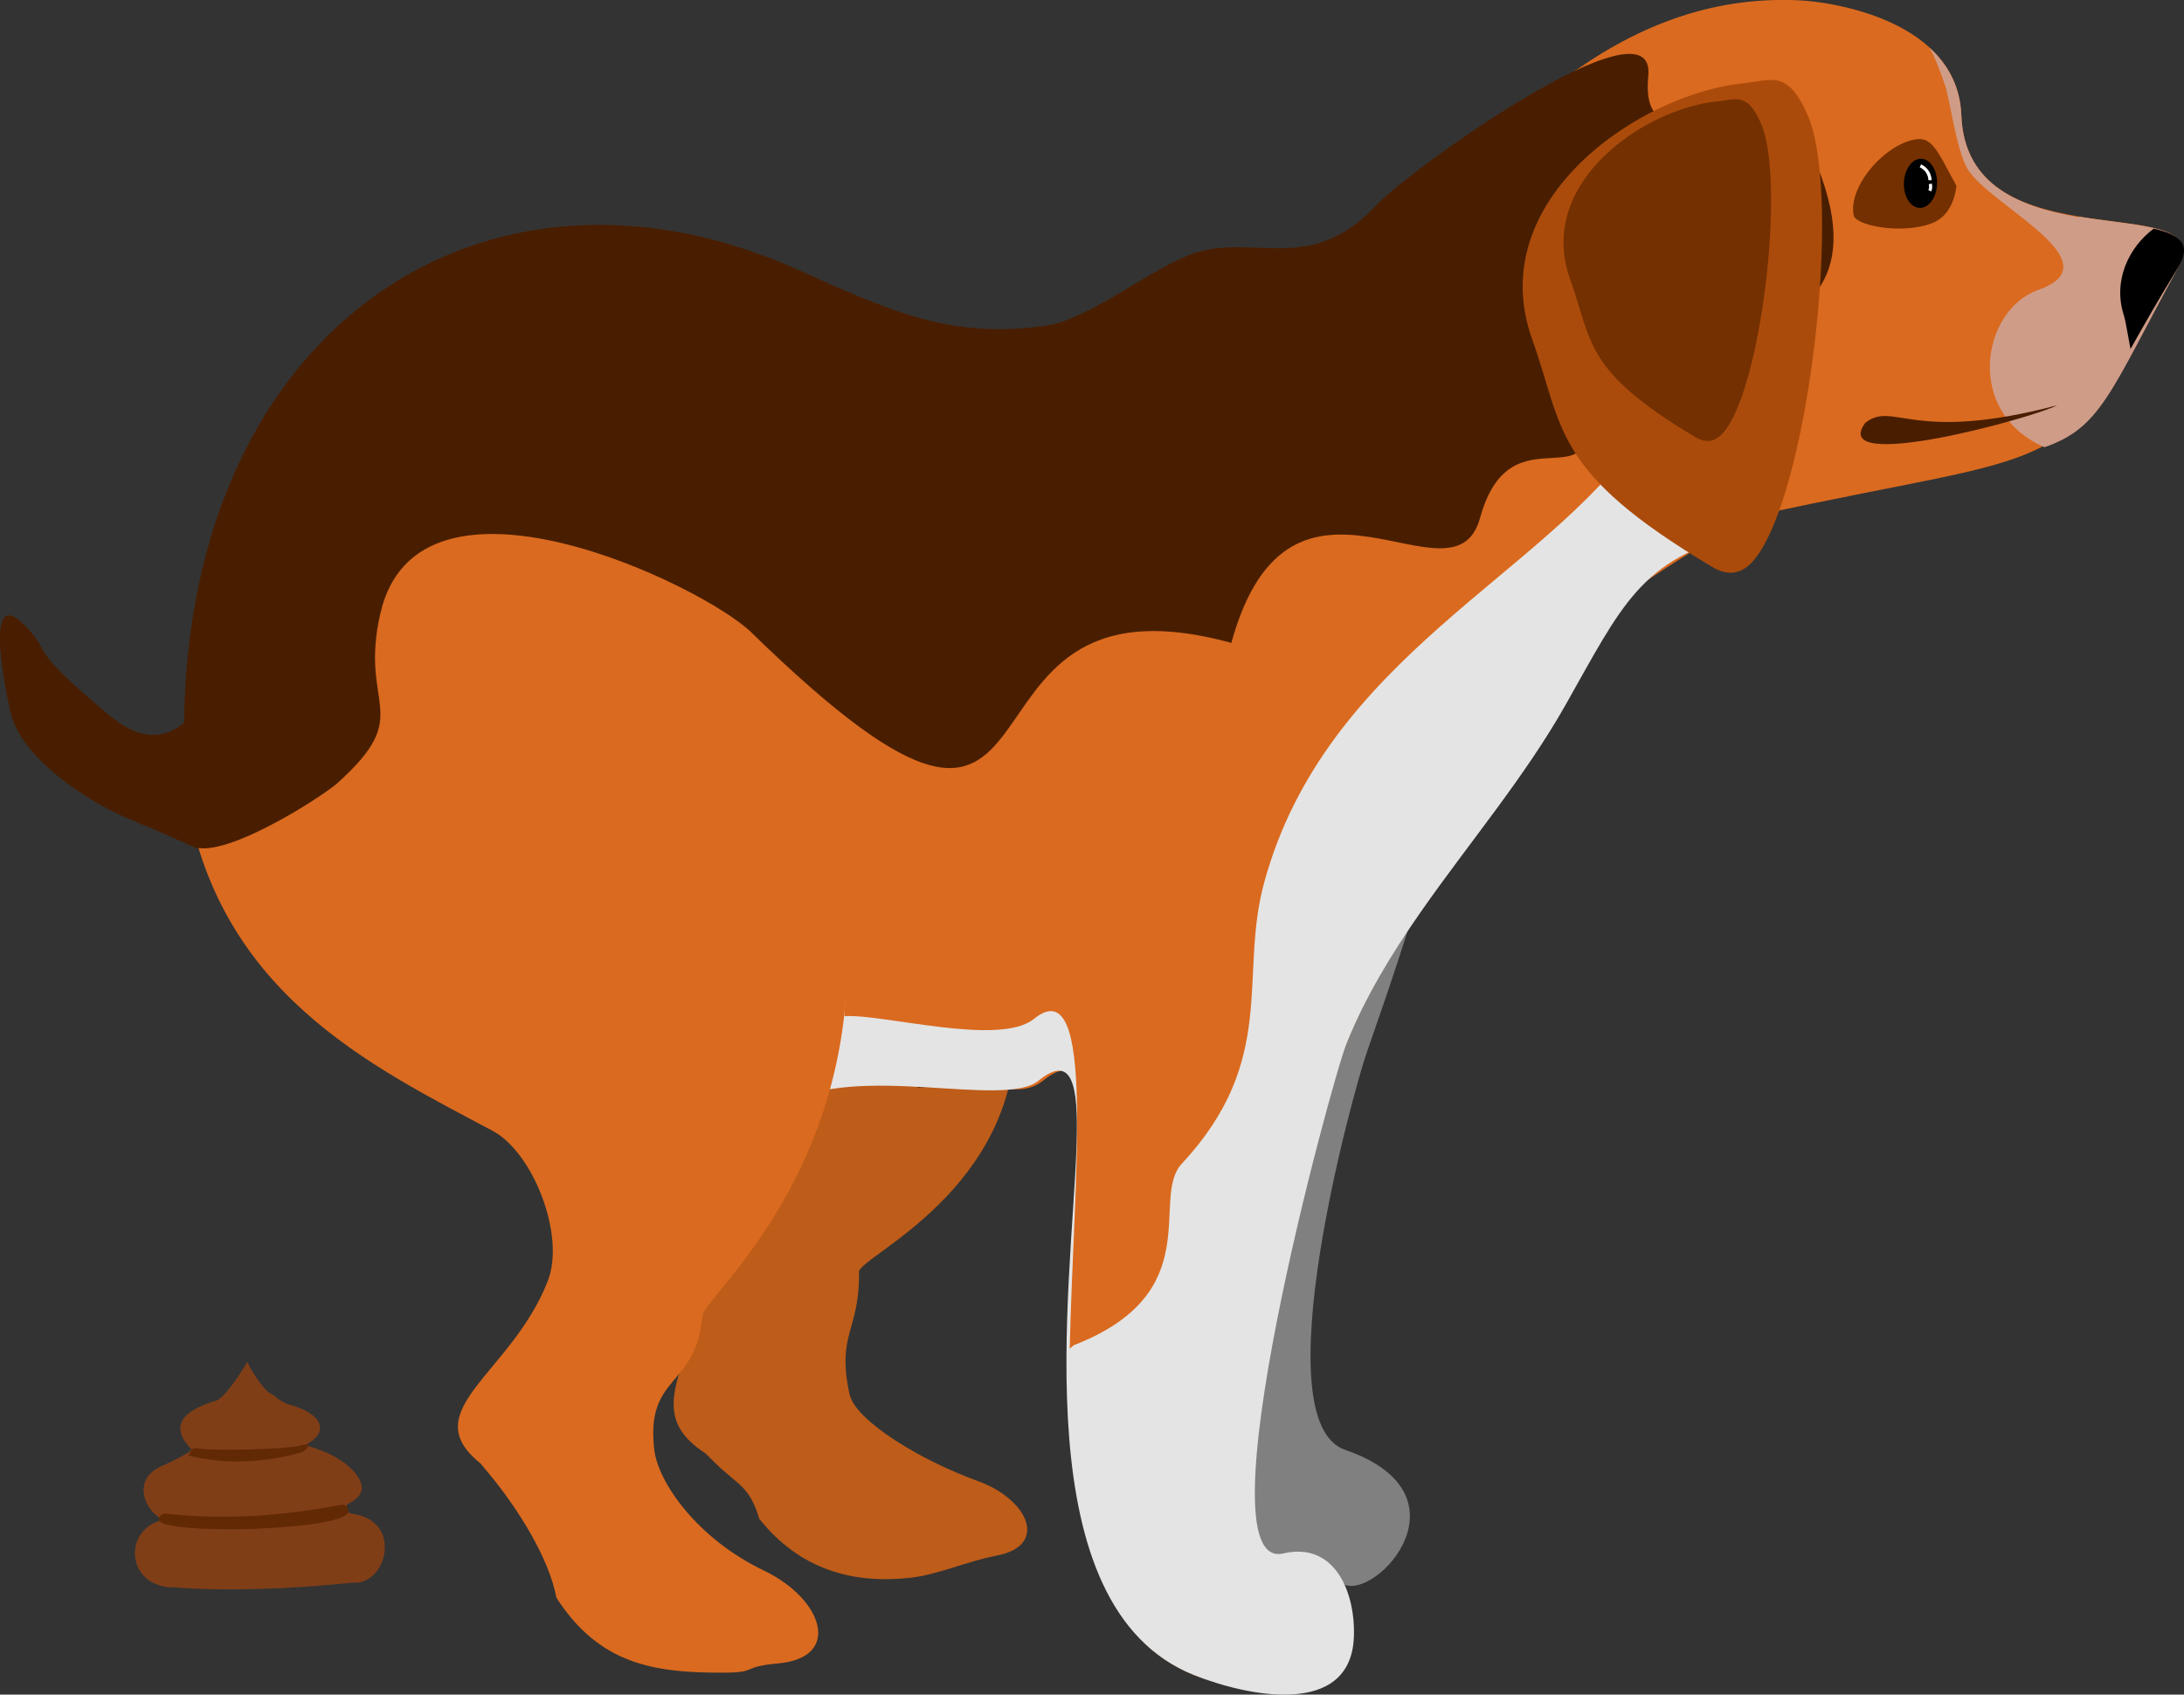 <?xml version="1.0" encoding="UTF-8"?>
<svg id="Vrstva_1" data-name="Vrstva 1" xmlns="http://www.w3.org/2000/svg" viewBox="0 0 184.48 143.12">
  <rect x="0" y="0" width="184.48" height="143.12" fill="#333333" stroke="none"/>
  <defs>
    <style>
      .cls-1 {
        fill: #fff;
      }

      .cls-2 {
        fill: #491e00;
      }

      .cls-2, .cls-3, .cls-4, .cls-5, .cls-6, .cls-7, .cls-8, .cls-9, .cls-10, .cls-11, .cls-12 {
        fill-rule: evenodd;
      }

      .cls-3 {
        fill: #622905;
      }

      .cls-4 {
        fill: gray;
      }

      .cls-5 {
        fill: #da6a1f;
      }

      .cls-6 {
        fill: #cf9c88;
      }

      .cls-7 {
        fill: #ab4b0b;
      }

      .cls-8 {
        fill: #be5c19;
      }

      .cls-9 {
        fill: #803e17;
      }

      .cls-10 {
        fill: #743000;
      }

      .cls-11 {
        fill: #e4e4e4;
      }
    </style>
  </defs>
  <path class="cls-8" d="M62.27,53.13c-5.47,1.13-10.7,4.26-14.71,12.21-2.72,5.41-1.79,18.63,1.26,24.09l.26,.46c.83,1.48,3.6,5.61,5.01,6.45,.33,2.14,6.98,7.54,5.44,13.12-1.85,6.69-4.88,10.1,.06,13.29l.75,.74c1.99,1.97,2.96,1.97,3.79,4.78,3.44,4.32,7.9,5.49,12.63,5,2.45-.25,4.84-1.39,7.44-1.89,4.41-.85,2.66-4.76-1.62-6.3-4.83-1.74-10.34-5.1-10.82-7.33-1.12-5.14,.87-5.31,.8-10.34-.02-1.26,13.59-6.96,13.2-20.82-.03-1,.1-1.79,.36-2.39l-.05-.19h0s-.05-.18-.05-.18l-.03-.1-.03-.09-.06-.18h0s-.06-.18-.06-.18l-.06-.18-.05-.16v-.02s-.12-.35-.12-.35l-.05-.14v-.03s-.07-.17-.07-.17l-.02-.05-.04-.12-.05-.13v-.04s-.08-.16-.08-.16c-1.17-3.23-2-5-1.78-6.19l-21.24-22.44h0Z"/>
  <path class="cls-2" d="M11.82,69.55c-4.6-1.75-10.18-5.72-10.95-9.46-.04-.19-2.57-11.06,1.15-7.34,2.65,2.65-.16,1.52,7.22,7.67,6.42,5.34,8.82-4.04,10.42-4.11-3.4,14.01,1.73,15.98-.5,16.21-.69,.08-5.3-2.18-7.35-2.96h0Z"/>
  <path class="cls-4" d="M100.58,74.67c10.79-8.74-18.79,59.58,12.96,59.16,2.84,1.21,10.88-7.65,.08-11.38-7.03-2.42,.69-30.3,1.83-33.56,7.63-21.88,10.17-31.41-3.45-30.88-9.2,.36-.9-9.06-3.75-10.27-14.7-6.22-9.8,21.81-7.67,26.92h0Z"/>
  <path class="cls-10" d="M77.53,91.88c4.49-.32,10.17-1.19,14.29-4.52,5.87-4.76,2.65,16.39,2.95,31.76,2.19-7.84,8.42-30.48,2.37-33.73-.55-.29-7.58-3.36-5.35-.35-5.98,1.38-10.61,1.9-15.34,2.59l1.07,4.26h0Z"/>
  <path class="cls-5" d="M152.02,.03c-30.92-1.52-41.87,47.37-65.79,41.33-6.95-1.76-14.25-1.69-21.49-.25l7,27.79c.4,0,.13-.14,1.28,.41-.28,.47-.55,.93-.83,1.38l4.8,19.05c3.39-.19,8.21,3.88,11.12,1.53,10.79-8.75-11.53,52.71,20.2,51.3,2.72,.87,9.83-9.12-.1-10.72-7.34-1.18,4.22-40.52,5.52-43.73,5.3-13.2,17.63-22.78,22.04-36.54,.25-.79,11.33-7.77,12.38-8,26.8-5.9,25.79-2.51,35.82-20.98,3.75-6.91-17.81,.04-18.3-12.88-.3-7.93-10.75-9.55-13.65-9.69h0Z"/>
  <path class="cls-6" d="M175.62,18.35c-4.77-.82-9.72-2.55-9.95-8.62-.09-2.46-1.17-4.31-2.68-5.7,.4,.73,.82,1.74,1.31,3.18,.42,1.24,.95,5.52,1.92,7.1,1.9,3.08,12.52,7.86,5.94,10.18-4.79,1.69-6.25,10.35,.54,13.28,4.74-1.65,5.49-4.51,11.27-15.16,1.97-3.64-3.07-3.43-8.37-4.31v.05h.01Z"/>
  <path class="cls-6" d="M177.42,18.62c-.59-.08-1.19-.17-1.8-.28,.07,.28,.14,.57,.21,.85,.62-.08,1.15-.28,1.58-.57h0Z"/>
  <path class="cls-11" d="M66.36,93.26c5.97-3.54,18.44,.38,21.35-1.98,2.85-2.31,3.39,.28,3.23,5.33-.4,12.27-4.57,39.04,9.91,44.86,4.41,1.77,13.23,3.66,13.51-3.2,.15-3.75-1.59-8.09-5.96-7.07-7.24,1.69,4.05-39.86,5.34-43.07,1.59-3.95,3.81-7.58,6.26-11.1,4.06-5.82,8.75-11.33,12.23-17.48,4.8-8.48,6.35-12.32,14.8-14.44-4.75-3.22-5.51-7.32-16.17-10.24-6.22-1.71-40.72,14.21-63.2,17.79l4.09,16.24c.4,0,.13-.14,1.28,.41-.28,.47-.55,.93-.83,1.38l-5.84,22.57h0Z"/>
  <path class="cls-5" d="M71.32,85.82c3.39-.19,13.11,2.59,16.02,.23,5.36-4.34,3.31,13.86,3.02,27.85,.21-.17,.34-.29,.35-.29,11.41-4.43,6.4-12.4,9.11-15.32,8.19-8.8,4.79-15.85,6.97-23.78,5.22-19.02,23.71-25.91,31.67-37.61-2.23-.6-4.75-1.21-7.61-2.04-5.6-1.63-54.16,4.06-78.24,9.33-2.53,.55,5.25,6.35,3.09,6.75,5.8,23.04,16.96,11.59,15.63,34.86h0Z"/>
  <path class="cls-12" d="M179.97,29.46c1.09-1.95,2.39-4.22,4-6.85,1.23-2.01,.12-2.81-2.05-3.3-2.11,1.58-3.5,4.43-2.49,7.42,.09,.28,.28,1.42,.53,2.73h0Z"/>
  <path class="cls-10" d="M156.59,18.21c.17,.84,4.07,1.61,6.58,.65,1.32-.5,1.91-1.76,2.09-3.16-1.79-3.28-2.1-4.37-3.94-3.82-2.52,.75-5.21,4.05-4.74,6.33h0Z"/>
  <path class="cls-12" d="M162.3,13.41c.77,.03,1.36,.98,1.32,2.13-.04,1.15-.71,2.05-1.48,2.02-.77-.03-1.36-.98-1.32-2.13,.04-1.14,.71-2.05,1.47-2.02h0Z"/>
  <path class="cls-2" d="M173.76,34.23c-1.89,1.03-19.39,5.84-16.21,1.49,2.41-1.91,3.88,1.77,16.21-1.49h0Z"/>
  <path class="cls-1" d="M162.16,14.13c.24,.11,.41,.27,.52,.43,.17,.26,.21,.53,.21,.66h.27c0-.17-.05-.5-.26-.81-.13-.2-.34-.4-.63-.53l-.11,.25h0Z"/>
  <path class="cls-1" d="M162.92,15.56c.02,.09,.03,.17,.03,.25,0,.08-.02,.16-.07,.24l.24,.12c.06-.12,.08-.23,.09-.34,0-.11,0-.22-.04-.33l-.26,.07h0Z"/>
  <path class="cls-5" d="M56.49,33.21c-7.66,.14-22.47,7.64-28.08,18.54-1.54,2.99-13.43,10.46-12.75,14.96,2.58,17.07,15.59,23.28,25.95,28.8,3.41,1.81,6.16,8.8,4.67,12.66-3.06,7.88-11.29,10.94-5.7,15.42l.82,.99c2.17,2.63,4.94,6.85,5.6,10.36,3.64,5.66,8.31,6.35,14.1,6.33,3,0,1.4-.49,4.62-.78,5.45-.49,3.81-5.44-1.19-7.84-5.64-2.7-8.95-7.45-9.27-10.23-.73-6.38,3.54-5.16,4.07-11.27,.13-1.52,10.89-10.17,12.13-27.02,.09-1.22,.34-2.15,.73-2.86l-.04-.23h0s-.04-.23-.04-.23l-.02-.12-.02-.11-.04-.22h0s-.05-.23-.05-.23l-.05-.22-.04-.2v-.02s-.11-.43-.11-.43l-.04-.18v-.04s-.06-.21-.06-.21l-.02-.06-.04-.15-.04-.16v-.05s-.07-.21-.07-.21c-1-3.97-1.78-6.2-1.42-7.62l-13.58-37.4h0Z"/>
  <path class="cls-2" d="M116.08,17.52c-5.47,5.69-10.23,2.21-15.2,3.86-3.38,1.12-8.87,5.56-12.38,6.1-8.12,1.24-13.43-1.26-21.13-4.71C41.02,10.98,15.91,27.6,15.55,61.06c-.02,1.53-.9,4.22-.81,5.82l1.31,4.49c2.37,1.6,11.18-4.09,12.45-5.23,6.64-5.97,1.77-6.32,3.64-14.38,3.24-13.94,27.29-2.28,31.3,1.63,29.41,28.67,14.32-6.29,40.57,.91,4.95-18.02,18.77-2.38,21.01-10.56,2.64-9.61,10.46-.56,8.89-9.96-1.2-7.22,28.31,.12,19.23-20.63-3.43-7.83-14.78,2.18-13.91-6.76,.69-7.08-20.81,8.38-23.16,11.13h0Z"/>
  <path class="cls-7" d="M147.31,7.03c-8.61,.81-22.12,9.78-17.89,21.62,2.72,7.61,1.62,11.14,15.24,19.25,1.32,.78,2.42,.56,3.32-.41,4.7-5.01,7.77-30.84,4.69-37.82-1.7-3.85-3.08-2.86-5.36-2.65h0Z"/>
  <path class="cls-10" d="M145.03,8.57c-5.97,.56-15.34,6.78-12.41,14.99,1.89,5.28,1.12,7.73,10.57,13.35,.91,.55,1.68,.39,2.3-.28,3.26-3.48,5.39-21.39,3.25-26.23-1.18-2.67-2.14-1.98-3.71-1.83h0Z"/>
  <path class="cls-9" d="M14.42,134.07c-3.97-.29-3.92-5.15-.51-5.72-1.36-.29-3.08-3.27-.26-4.53,.46-.18,2.69-1.24,2.5-1.44-1.91-1.97-.66-3.27,2.1-4.08,.88-.26,2.65-3.3,2.66-3.28,.11,.45,1.43,2.54,2.02,2.71,.19,.05,.72,.69,1.56,.92,2.51,.67,3.55,2.19,1.33,3.38-.18,.1,2.71,.52,4.22,2.44,.66,.84,.91,1.81-.64,2.54-.04,.02-.55,.7,.47,.86,4.18,.64,2.8,6.03-.07,5.8-5.24,.52-10.4,.76-15.38,.38h0Z"/>
  <path class="cls-3" d="M16,122.96c-.3-.07-.05,.07,.02-.23,.07-.3,.37-.48,.67-.41,1.05,.25,7.65,.07,8.63-.22,1.51-.43,.3,.52,.26,.53-3.18,.91-6.34,1.09-9.58,.33h0Z"/>
  <path class="cls-3" d="M13.42,128.33c.03-.3,.3-.52,.6-.49,2.56,.28,5.07,.32,7.52,.18,2.45-.14,4.87-.47,7.26-.92,.3-.06,.59,.14,.64,.44,.23,1.24-6.85,1.53-7.84,1.58-1.01,.06-8.13,.18-8.18-.79h0Z"/>
</svg>